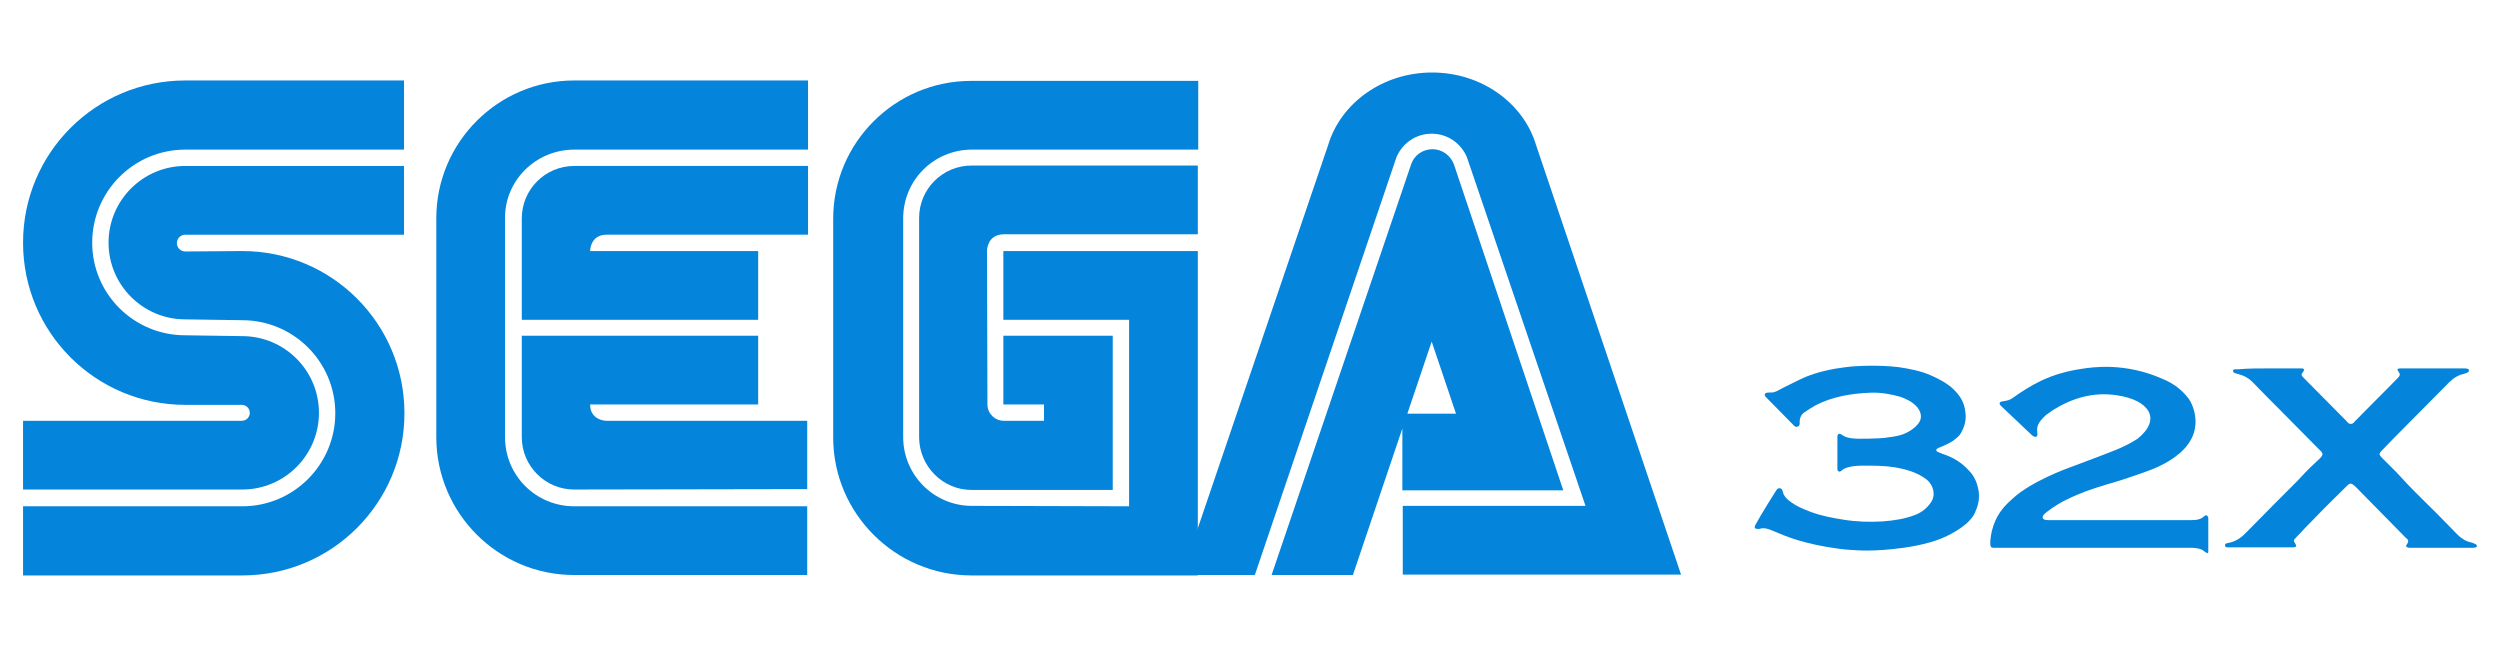 <?xml version="1.0" encoding="utf-8"?>
<!-- Generator: Adobe Illustrator 29.1.0, SVG Export Plug-In . SVG Version: 9.03 Build 55587)  -->
<svg version="1.1" baseProfile="tiny" id="Ebene_1" xmlns="http://www.w3.org/2000/svg" xmlns:xlink="http://www.w3.org/1999/xlink"
	 x="0px" y="0px" viewBox="0 0 596.5 155" overflow="visible" xml:space="preserve">
<g>
	<g>
		<path fill="#0584DB" d="M526,131.6c-0.8-0.9-3-0.9-3.3-0.9c-15.4,0-30.7,0-46.1,0c-1.6,0-1.8,0.2-1.7-1.8c0.3-3.2,1.5-6.2,3.9-8.6
			c0.5-0.5,0.6-0.6,1.6-1.5c4.4-4,13-7.1,13-7.1s7.3-2.7,11.3-4.3c1.8-0.7,3.6-1.6,5.3-2.7c5.9-4.7,2.8-9.3-5-10.4
			c-5.5-0.8-10.4,0.6-15.1,3.5c-0.6,0.4-1.1,0.8-1.7,1.2c-1,0.9-1.9,1.9-2.1,3c-0.1,0.6,0,1,0,1.1c0,0.3,0.1,0.8-0.1,1
			c-0.3,0.3-0.9,0-1.1-0.2c-2.4-2.2-4.7-4.5-7.1-6.7c-0.1-0.1-0.4-0.4-0.4-0.4s-0.3-0.3-0.3-0.5c0-0.2,0.2-0.5,0.5-0.5
			c1.3-0.2,1.9-0.3,2.7-0.9c2.1-1.5,4.3-2.9,6.6-4c3.1-1.5,6.4-2.4,9.8-2.9c2.6-0.4,10.4-1.6,19.5,2.5c2.4,1,4.4,2.5,6,4.6
			c0.9,1.2,4.4,8-2.7,13.5c-2.5,2-5.5,3.3-8.5,4.3c-2.6,0.9-4.5,1.6-8.7,2.8c-3.2,1-5.5,1.7-9.2,3.5c-2.9,1.4-4.9,3.1-4.9,3.1
			s-1,0.7-0.8,1.3c0.2,0.5,1,0.5,1.4,0.5c11.3,0,22.7,0,34,0c1.2,0,2.3-0.1,3.2-1c0.1-0.1,0.5-0.2,0.6-0.1c0.1,0.1,0.3,0.4,0.3,0.6
			c0,2.7,0,5.4,0,8c0,0.3-0.1,0.4-0.2,0.4C526.6,131.9,526.2,131.8,526,131.6z"/>
		<path fill="#0584DB" d="M441.5,131.2c-1.9-0.1-3.7-0.4-5.6-0.7c-7.5-1.3-11-3.1-13-3.9c-1-0.4-2-0.8-3.1-0.4c-0.1,0-0.3,0-0.4,0
			c-0.7,0-0.9-0.3-0.6-0.9c0.4-0.7,0.8-1.4,1.2-2.1c1.1-1.9,2.3-3.8,3.5-5.7c0.1-0.1,0.1-0.2,0.2-0.3c0.2-0.4,0.5-0.8,1-0.7
			c0.5,0.1,0.6,0.5,0.7,0.9c0.2,0.9,0.8,1.5,1.4,2c1.6,1.3,3.5,2.1,5.4,2.8c2.5,0.9,5.1,1.4,7.7,1.8c3.1,0.5,6.2,0.6,9.4,0.4
			c2.6-0.2,5.3-0.6,7.8-1.6c1.5-0.6,2.7-1.6,3.6-2.9c1.2-1.7,0.7-4-0.9-5.4c-2.3-1.8-4.9-2.5-7.7-3c-2.5-0.4-5-0.4-7.5-0.4
			c-1.2,0-4,0.1-5.1,1.1c-0.4,0.4-0.7,0.4-0.9,0.2c-0.2-0.2-0.2-0.4-0.2-0.7c0-2.5,0-4.9,0-7.4c0-0.8,0.4-1,1-0.6
			c0.8,0.6,1.7,0.8,2.6,0.9c1.5,0.2,6.5,0,7.5-0.1c2.7-0.4,2.5-0.3,4-0.7c1.7-0.5,3.3-1.6,4.1-2.6c0,0,0,0,0,0
			c1.2-1.4,0.8-3-0.3-4.2c-1-1.1-2.4-1.8-3.8-2.3c-2.4-0.7-4.9-1.1-7.3-1c-4.5,0.2-8.9,0.9-13,3c-0.9,0.5-1.8,1.1-2.7,1.7
			c-0.7,0.5-1.1,1.3-1.1,2.2c0,0.5,0.1,1-0.5,1.2c-0.6,0.2-0.9-0.3-1.2-0.6c-2.1-2.1-4.1-4.2-6.2-6.3c-0.1-0.1-0.3-0.2-0.3-0.4
			c-0.3-0.4-0.1-0.7,0.4-0.8c0.5-0.1,1.1,0,1.6-0.1c0.7-0.2,1.4-0.6,2.1-1c1.9-0.9,3.7-1.9,5.6-2.7c3-1.2,6.2-1.9,9.5-2.3
			c3.1-0.4,8.6-0.5,12.6,0c2.7,0.4,5.3,0.9,7.8,2c2.2,1,4.3,2.1,5.9,3.9c1.2,1.3,2,2.8,2.2,4.6c0.3,1.7,0,3.3-0.8,4.8
			c-0.5,1.1-1.3,1.7-2.3,2.4c-2,1.2-3.3,1.5-3.5,1.7c-0.4,0.2-0.4,0.6,0,0.8c0.4,0.2,0.8,0.3,1.2,0.5c2.5,0.8,4.6,2.1,6.3,4
			c1.3,1.3,2,3,2.3,4.9c0.3,2-0.2,3.7-1,5.4c-0.7,1.3-1.8,2.3-2.9,3.1c-2.3,1.7-4.9,2.9-7.7,3.7c-2.1,0.6-4.2,1-6.3,1.3
			C446.9,131.7,443.2,131.3,441.5,131.2z"/>
		<path fill="#0584DB" d="M541.3,87.9c2.4,0,4.8,0,7.3,0c0.2,0,0.5,0,0.7,0c0.5,0.1,0.6,0.3,0.3,0.7c-0.6,0.8-0.6,0.9,0.1,1.6
			c0,0,0,0,0.1,0.1c3.4,3.4,6.7,6.8,10.1,10.2c0.2,0.2,0.3,0.4,0.5,0.5c0.3,0.2,0.7,0.2,1,0c0.2-0.1,0.3-0.3,0.5-0.5
			c3.3-3.4,6.7-6.7,10-10.1c0.1-0.1,0.2-0.2,0.4-0.4c0.4-0.6,0.4-0.7,0-1.3c-0.4-0.5-0.4-0.8,0.4-0.8c0.2,0,0.3,0,0.5,0
			c4.9,0,9.8,0,14.7,0c0.3,0,0.6,0,0.9,0.1c0.1,0,0.3,0.2,0.3,0.4c0,0.1-0.1,0.4-0.2,0.4c-0.3,0.2-0.7,0.3-1,0.4
			c-1.4,0.3-2.5,1-3.5,2c-4.3,4.3-8.6,8.7-12.9,13c-1.1,1.1-2.1,2.2-3.2,3.3c-0.7,0.7-0.7,1,0,1.7c1.2,1.2,2.4,2.4,3.6,3.6
			c0.9,0.9,1.7,1.9,2.6,2.8c2.3,2.4,4.7,4.7,7.1,7.1c1.6,1.6,3.1,3.2,4.7,4.8c0.9,0.9,1.9,1.6,3.2,1.9c0.5,0.1,0.9,0.3,1.3,0.5
			c0.1,0.1,0.2,0.3,0.2,0.4c0,0.1-0.2,0.3-0.3,0.3c-0.2,0.1-0.5,0.1-0.7,0.1c-5,0-10,0-15,0c-0.2,0-0.4,0-0.6-0.1
			c-0.3-0.1-0.4-0.3-0.2-0.6c0.2-0.3,0.4-0.6,0.4-0.9c0-0.3-0.3-0.6-0.6-0.8c-3.9-4-7.8-7.9-11.7-11.9c-0.1-0.1-0.3-0.3-0.4-0.4
			c-0.9-0.8-1.2-0.8-2,0c-2.5,2.5-5,4.9-7.4,7.4c-1.6,1.6-3.2,3.3-4.7,4.9c-0.6,0.6-0.6,0.7-0.1,1.5c0.3,0.5,0.2,0.7-0.4,0.8
			c-0.2,0-0.5,0-0.7,0c-4.8,0-9.7,0-14.5,0c-0.4,0-1.2,0.1-1.2-0.4c-0.1-0.6,0.6-0.6,1-0.7c1.8-0.4,3.1-1.4,4.3-2.7
			c4-4.1,8-8.1,12-12.1c1.2-1.3,2.4-2.6,3.7-3.8c0.5-0.5,1-0.9,1.5-1.4c1-1,1-1.3,0-2.2c-2.9-3-5.9-5.9-8.8-8.9
			c-2.4-2.4-4.8-4.8-7.2-7.3c-0.9-0.9-2-1.5-3.2-1.8c-0.2-0.1-0.5-0.1-0.7-0.2c-0.3-0.1-0.7-0.2-0.7-0.6c0-0.4,0.4-0.4,0.8-0.4
			c0.2,0,0.4,0,0.6,0C536.5,87.9,538.9,87.9,541.3,87.9z"/>
	</g>
	<g>
		<path id="path2898_1_" fill="#0584DB" d="M5.5,137.3l52.3,0c21.4,0,38.7-17.3,38.7-38.7c0-21.4-17.3-38.7-38.7-38.7l-13.6,0.1
			c-1.1,0-2-0.9-2-2c0-1.1,0.9-2,2-2l52.2,0l0-16.4H44.2c-10.1,0-18.3,8.2-18.3,18.3c0,10.1,8.2,18.3,18.3,18.3l13.6,0.2
			c12.2,0,22.2,9.9,22.2,22.2c0,12.2-9.9,22.2-22.2,22.2H5.5L5.5,137.3"/>
		<path id="path2900_1_" fill="#0584DB" d="M5.5,116.8h52.3c10.1,0,18.3-8.2,18.3-18.3c0-10.1-8.2-18.3-18.3-18.3L44.2,80
			C31.9,80,22,70.1,22,57.9c0-12.2,9.9-22.2,22.2-22.2l52.2,0l0-16.5l-52.2,0c-21.4,0-38.7,17.3-38.7,38.7
			c0,21.4,17.3,38.7,38.7,38.7l13.5,0c1,0,1.9,0.8,1.9,1.9c0,1-0.8,1.9-1.9,1.9l-52.2,0L5.5,116.8"/>
		<path id="path2902_1_" fill="#0584DB" d="M137,120.8c-9.1,0-16.5-7.3-16.5-16.5V51.9c0-8.9,7.4-16.2,16.5-16.2l55.8,0l0-16.5
			l-55.8,0c-18.1,0-32.9,14.7-32.9,32.9v52.2c0,18.1,14.7,32.9,32.9,32.9l55.6,0l0-16.4L137,120.8"/>
		<path id="path2904_1_" fill="#0584DB" d="M124.5,52.1c0-6.9,5.6-12.5,12.5-12.5h55.8l0,16.4h-48.1c-3.9,0-3.9,3.9-3.9,3.9h40.1
			l0,16.4h-56.4L124.5,52.1"/>
		<path id="path2906_1_" fill="#0584DB" d="M137,116.8c-6.9,0-12.5-5.6-12.5-12.5l0-24.2h56.4l0,16.4h-40.1c0,3.9,3.9,3.9,3.9,3.9
			h47.9l0,16.3L137,116.8"/>
		<path id="path2908_1_" fill="#0584DB" d="M231.9,120.7c-9.1,0-16.4-7.4-16.4-16.4V52.1c0-9.1,7.3-16.4,16.4-16.4l54,0l0-16.4
			l-54.2,0c-18.1,0-32.9,14.7-32.9,32.9v52.2c0,18.1,14.8,32.9,33,32.9l54,0l0-77.4h-46.4v16.4h30v44.5L231.9,120.7"/>
		<path id="path2910_1_" fill="#0584DB" d="M219.3,104.3c0,6.9,5.6,12.6,12.5,12.6l33.7,0V80.1h-26.1v16.4h9.7l0,3.9l-9.6,0
			c-2.1,0-3.9-1.7-3.9-3.9l-0.1-36.7c0,0,0-3.8,3.9-3.9h46.4l0-16.4l-54,0c-6.9,0-12.5,5.6-12.5,12.5L219.3,104.3"/>
		<path id="path2912_1_" fill="#0584DB" d="M336.7,39.2c0.7-2.1,2.7-3.6,5.1-3.6c2.3,0,4.3,1.5,5.1,3.6L373,117h-38.4l0-18.3h12.8
			l-5.8-17.2l-18.8,55.7h-19.4L336.7,39.2"/>
		<path id="path2914_1_" fill="#0584DB" d="M378.3,120.7h-43.6v16.4h66.4L366.5,34.6c-3-10-13-17.3-24.8-17.3
			c-11.8,0-21.8,7.3-24.8,17.3L282,137.2h17.4l33.8-99.7c1.4-3.3,4.6-5.6,8.4-5.6c3.8,0,7,2.3,8.4,5.6L378.3,120.7"/>
	</g>
</g>
</svg>
